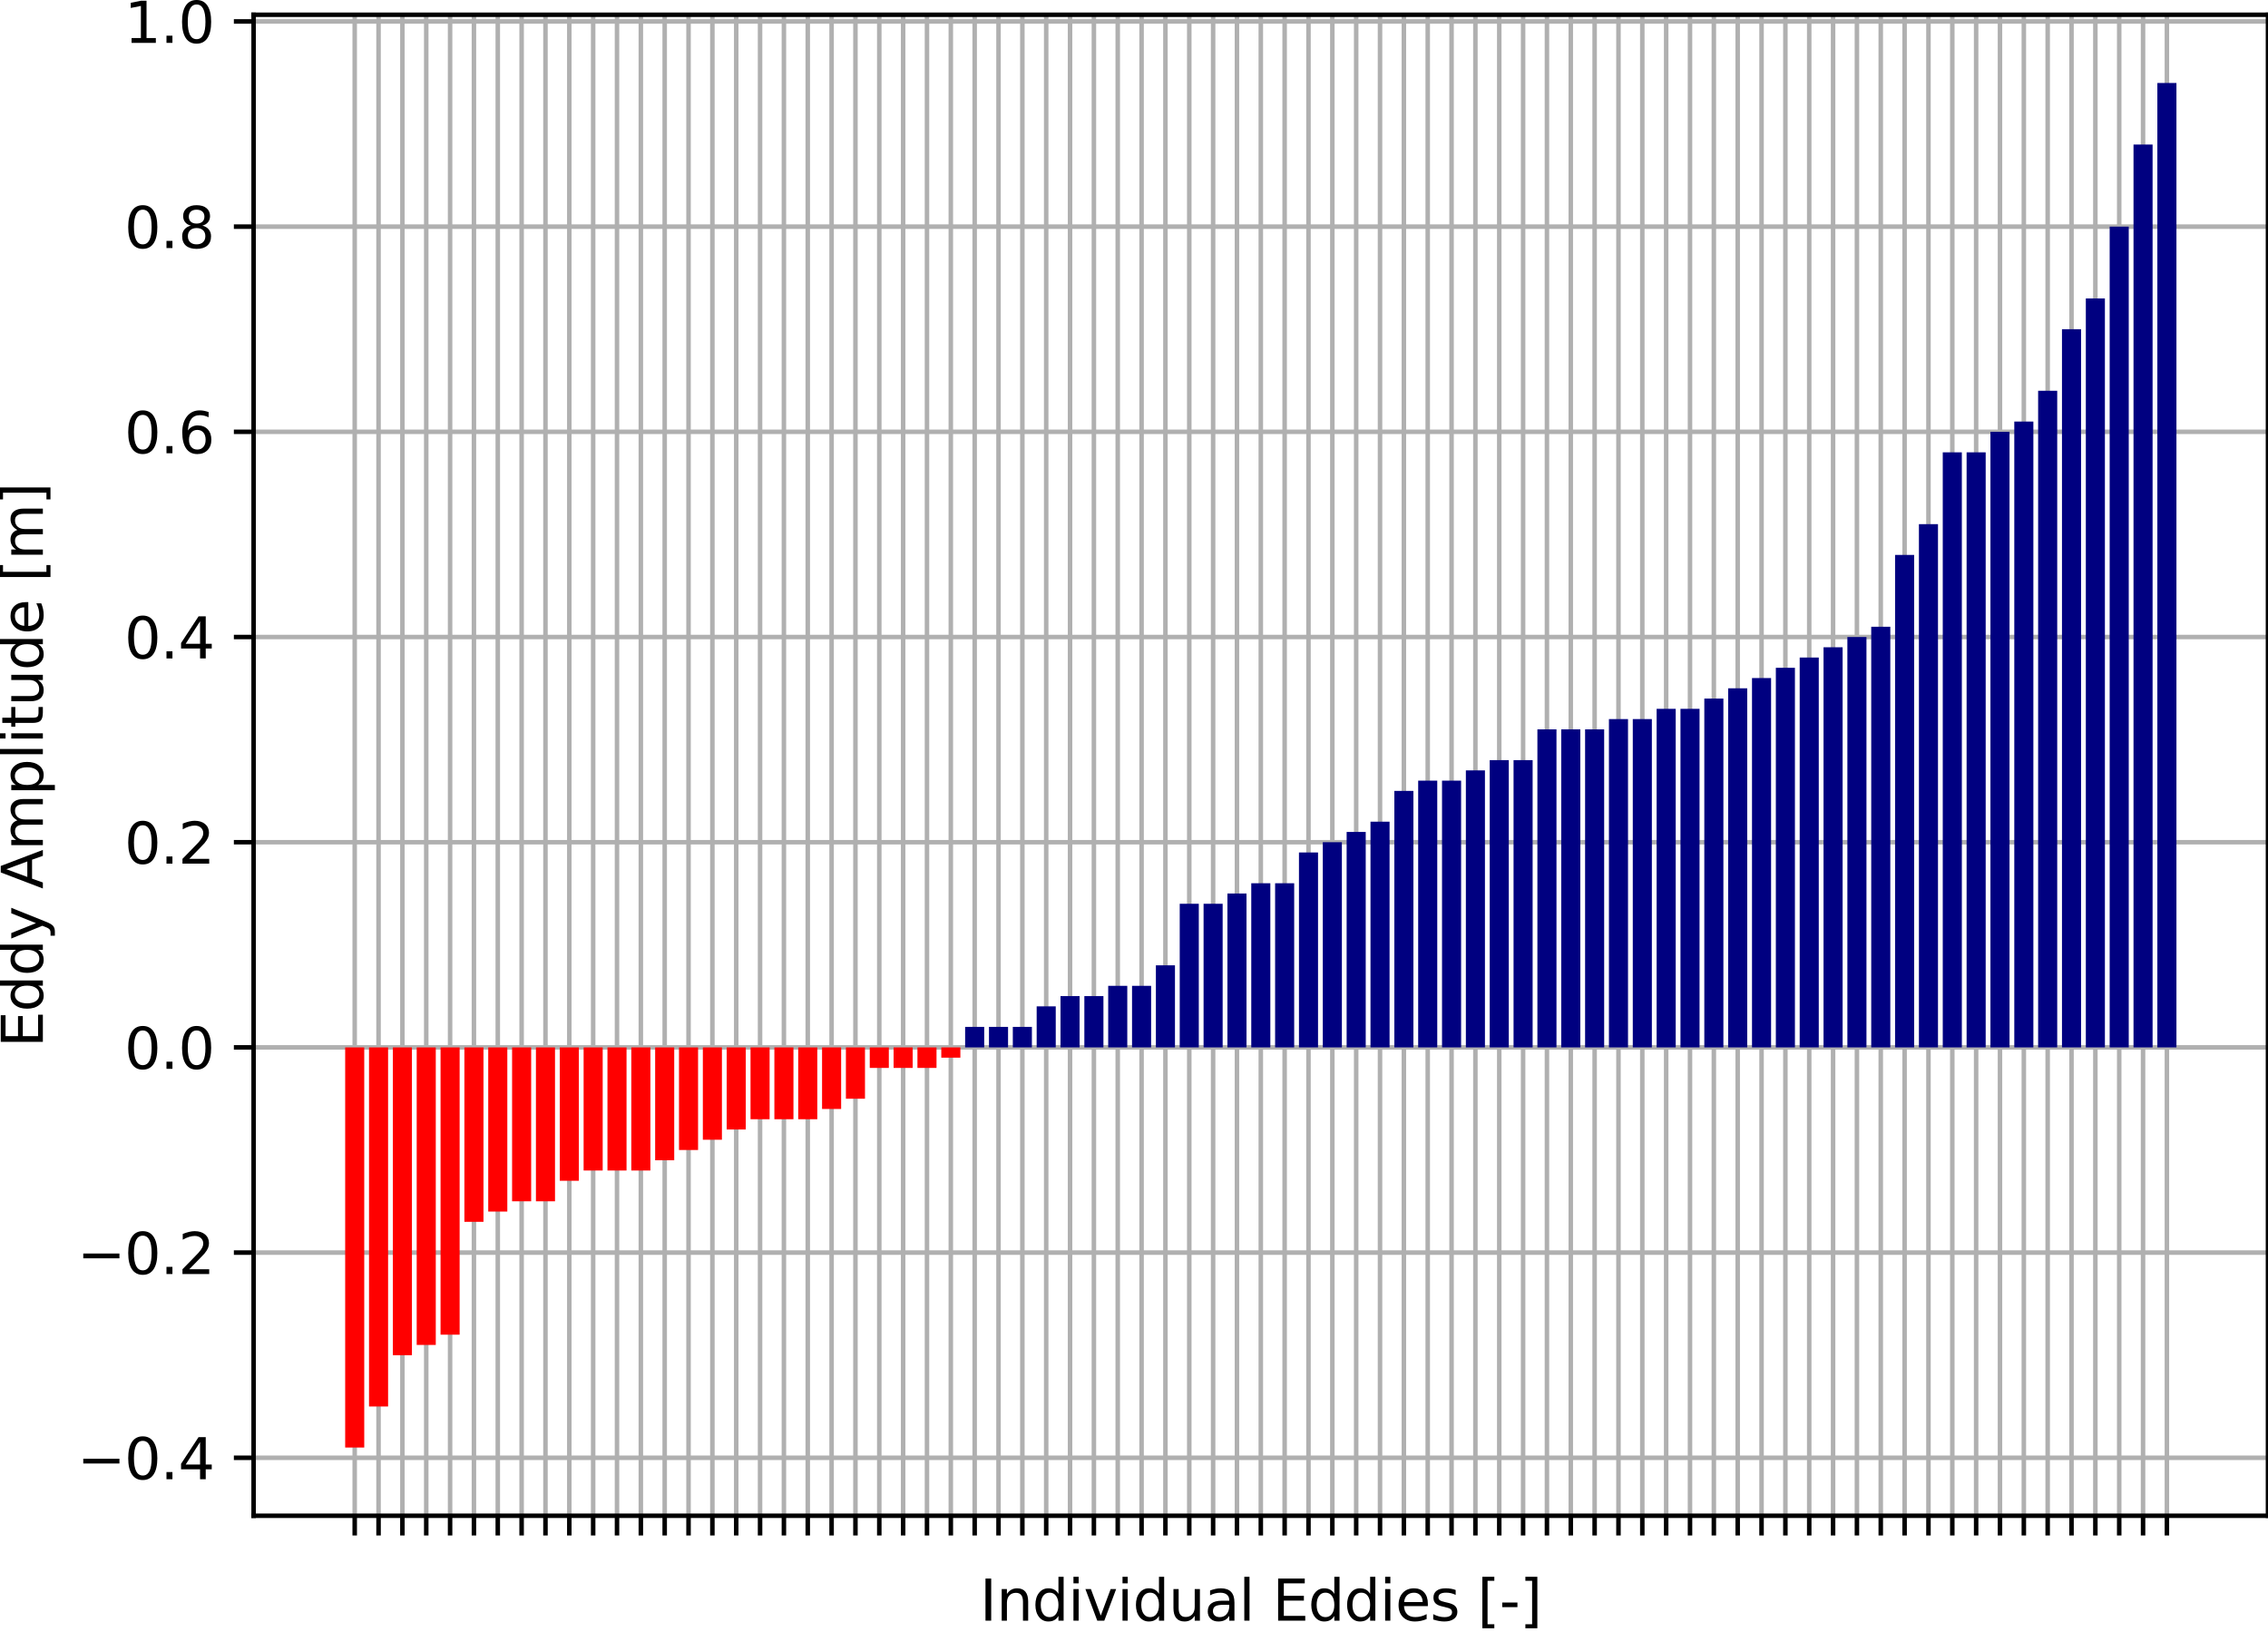 <?xml version="1.0" encoding="utf-8" standalone="no"?>
<!DOCTYPE svg PUBLIC "-//W3C//DTD SVG 1.1//EN"
  "http://www.w3.org/Graphics/SVG/1.1/DTD/svg11.dtd">
<svg xmlns:xlink="http://www.w3.org/1999/xlink" width="402.081pt" height="289.407pt" viewBox="0 0 402.081 289.407" xmlns="http://www.w3.org/2000/svg" version="1.1">
 <defs>
  <style type="text/css">*{stroke-linejoin: round; stroke-linecap: butt}</style>
 </defs>
 <g id="figure_1">
  <g id="patch_1">
   <path d="M 0 289.407 
L 402.081 289.407 
L 402.081 -0 
L 0 -0 
z
" style="fill: #ffffff"/>
  </g>
  <g id="axes_1">
   <g id="patch_2">
    <path d="M 44.961 268.729 
L 402.081 268.729 
L 402.081 2.617 
L 44.961 2.617 
z
" style="fill: #ffffff"/>
   </g>
   <g id="matplotlib.axis_1">
    <g id="xtick_1">
     <g id="line2d_1">
      <path d="M 62.885 268.729 
L 62.885 2.617 
" clip-path="url(#p9270e4a7e1)" style="fill: none; stroke: #b0b0b0; stroke-width: 0.8; stroke-linecap: square"/>
     </g>
     <g id="line2d_2">
      <defs>
       <path id="m3e43fedc60" d="M 0 0 
L 0 3.5 
" style="stroke: #000000; stroke-width: 0.8"/>
      </defs>
      <g>
       <use xlink:href="#m3e43fedc60" x="62.885" y="268.729" style="stroke: #000000; stroke-width: 0.8"/>
      </g>
     </g>
    </g>
    <g id="xtick_2">
     <g id="line2d_3">
      <path d="M 67.112 268.729 
L 67.112 2.617 
" clip-path="url(#p9270e4a7e1)" style="fill: none; stroke: #b0b0b0; stroke-width: 0.8; stroke-linecap: square"/>
     </g>
     <g id="line2d_4">
      <g>
       <use xlink:href="#m3e43fedc60" x="67.112" y="268.729" style="stroke: #000000; stroke-width: 0.8"/>
      </g>
     </g>
    </g>
    <g id="xtick_3">
     <g id="line2d_5">
      <path d="M 71.339 268.729 
L 71.339 2.617 
" clip-path="url(#p9270e4a7e1)" style="fill: none; stroke: #b0b0b0; stroke-width: 0.8; stroke-linecap: square"/>
     </g>
     <g id="line2d_6">
      <g>
       <use xlink:href="#m3e43fedc60" x="71.339" y="268.729" style="stroke: #000000; stroke-width: 0.8"/>
      </g>
     </g>
    </g>
    <g id="xtick_4">
     <g id="line2d_7">
      <path d="M 75.566 268.729 
L 75.566 2.617 
" clip-path="url(#p9270e4a7e1)" style="fill: none; stroke: #b0b0b0; stroke-width: 0.8; stroke-linecap: square"/>
     </g>
     <g id="line2d_8">
      <g>
       <use xlink:href="#m3e43fedc60" x="75.566" y="268.729" style="stroke: #000000; stroke-width: 0.8"/>
      </g>
     </g>
    </g>
    <g id="xtick_5">
     <g id="line2d_9">
      <path d="M 79.794 268.729 
L 79.794 2.617 
" clip-path="url(#p9270e4a7e1)" style="fill: none; stroke: #b0b0b0; stroke-width: 0.8; stroke-linecap: square"/>
     </g>
     <g id="line2d_10">
      <g>
       <use xlink:href="#m3e43fedc60" x="79.794" y="268.729" style="stroke: #000000; stroke-width: 0.8"/>
      </g>
     </g>
    </g>
    <g id="xtick_6">
     <g id="line2d_11">
      <path d="M 84.021 268.729 
L 84.021 2.617 
" clip-path="url(#p9270e4a7e1)" style="fill: none; stroke: #b0b0b0; stroke-width: 0.8; stroke-linecap: square"/>
     </g>
     <g id="line2d_12">
      <g>
       <use xlink:href="#m3e43fedc60" x="84.021" y="268.729" style="stroke: #000000; stroke-width: 0.8"/>
      </g>
     </g>
    </g>
    <g id="xtick_7">
     <g id="line2d_13">
      <path d="M 88.248 268.729 
L 88.248 2.617 
" clip-path="url(#p9270e4a7e1)" style="fill: none; stroke: #b0b0b0; stroke-width: 0.8; stroke-linecap: square"/>
     </g>
     <g id="line2d_14">
      <g>
       <use xlink:href="#m3e43fedc60" x="88.248" y="268.729" style="stroke: #000000; stroke-width: 0.8"/>
      </g>
     </g>
    </g>
    <g id="xtick_8">
     <g id="line2d_15">
      <path d="M 92.475 268.729 
L 92.475 2.617 
" clip-path="url(#p9270e4a7e1)" style="fill: none; stroke: #b0b0b0; stroke-width: 0.8; stroke-linecap: square"/>
     </g>
     <g id="line2d_16">
      <g>
       <use xlink:href="#m3e43fedc60" x="92.475" y="268.729" style="stroke: #000000; stroke-width: 0.8"/>
      </g>
     </g>
    </g>
    <g id="xtick_9">
     <g id="line2d_17">
      <path d="M 96.703 268.729 
L 96.703 2.617 
" clip-path="url(#p9270e4a7e1)" style="fill: none; stroke: #b0b0b0; stroke-width: 0.8; stroke-linecap: square"/>
     </g>
     <g id="line2d_18">
      <g>
       <use xlink:href="#m3e43fedc60" x="96.703" y="268.729" style="stroke: #000000; stroke-width: 0.8"/>
      </g>
     </g>
    </g>
    <g id="xtick_10">
     <g id="line2d_19">
      <path d="M 100.93 268.729 
L 100.93 2.617 
" clip-path="url(#p9270e4a7e1)" style="fill: none; stroke: #b0b0b0; stroke-width: 0.8; stroke-linecap: square"/>
     </g>
     <g id="line2d_20">
      <g>
       <use xlink:href="#m3e43fedc60" x="100.93" y="268.729" style="stroke: #000000; stroke-width: 0.8"/>
      </g>
     </g>
    </g>
    <g id="xtick_11">
     <g id="line2d_21">
      <path d="M 105.157 268.729 
L 105.157 2.617 
" clip-path="url(#p9270e4a7e1)" style="fill: none; stroke: #b0b0b0; stroke-width: 0.8; stroke-linecap: square"/>
     </g>
     <g id="line2d_22">
      <g>
       <use xlink:href="#m3e43fedc60" x="105.157" y="268.729" style="stroke: #000000; stroke-width: 0.8"/>
      </g>
     </g>
    </g>
    <g id="xtick_12">
     <g id="line2d_23">
      <path d="M 109.385 268.729 
L 109.385 2.617 
" clip-path="url(#p9270e4a7e1)" style="fill: none; stroke: #b0b0b0; stroke-width: 0.8; stroke-linecap: square"/>
     </g>
     <g id="line2d_24">
      <g>
       <use xlink:href="#m3e43fedc60" x="109.385" y="268.729" style="stroke: #000000; stroke-width: 0.8"/>
      </g>
     </g>
    </g>
    <g id="xtick_13">
     <g id="line2d_25">
      <path d="M 113.612 268.729 
L 113.612 2.617 
" clip-path="url(#p9270e4a7e1)" style="fill: none; stroke: #b0b0b0; stroke-width: 0.8; stroke-linecap: square"/>
     </g>
     <g id="line2d_26">
      <g>
       <use xlink:href="#m3e43fedc60" x="113.612" y="268.729" style="stroke: #000000; stroke-width: 0.8"/>
      </g>
     </g>
    </g>
    <g id="xtick_14">
     <g id="line2d_27">
      <path d="M 117.839 268.729 
L 117.839 2.617 
" clip-path="url(#p9270e4a7e1)" style="fill: none; stroke: #b0b0b0; stroke-width: 0.8; stroke-linecap: square"/>
     </g>
     <g id="line2d_28">
      <g>
       <use xlink:href="#m3e43fedc60" x="117.839" y="268.729" style="stroke: #000000; stroke-width: 0.8"/>
      </g>
     </g>
    </g>
    <g id="xtick_15">
     <g id="line2d_29">
      <path d="M 122.066 268.729 
L 122.066 2.617 
" clip-path="url(#p9270e4a7e1)" style="fill: none; stroke: #b0b0b0; stroke-width: 0.8; stroke-linecap: square"/>
     </g>
     <g id="line2d_30">
      <g>
       <use xlink:href="#m3e43fedc60" x="122.066" y="268.729" style="stroke: #000000; stroke-width: 0.8"/>
      </g>
     </g>
    </g>
    <g id="xtick_16">
     <g id="line2d_31">
      <path d="M 126.294 268.729 
L 126.294 2.617 
" clip-path="url(#p9270e4a7e1)" style="fill: none; stroke: #b0b0b0; stroke-width: 0.8; stroke-linecap: square"/>
     </g>
     <g id="line2d_32">
      <g>
       <use xlink:href="#m3e43fedc60" x="126.294" y="268.729" style="stroke: #000000; stroke-width: 0.8"/>
      </g>
     </g>
    </g>
    <g id="xtick_17">
     <g id="line2d_33">
      <path d="M 130.521 268.729 
L 130.521 2.617 
" clip-path="url(#p9270e4a7e1)" style="fill: none; stroke: #b0b0b0; stroke-width: 0.8; stroke-linecap: square"/>
     </g>
     <g id="line2d_34">
      <g>
       <use xlink:href="#m3e43fedc60" x="130.521" y="268.729" style="stroke: #000000; stroke-width: 0.8"/>
      </g>
     </g>
    </g>
    <g id="xtick_18">
     <g id="line2d_35">
      <path d="M 134.748 268.729 
L 134.748 2.617 
" clip-path="url(#p9270e4a7e1)" style="fill: none; stroke: #b0b0b0; stroke-width: 0.8; stroke-linecap: square"/>
     </g>
     <g id="line2d_36">
      <g>
       <use xlink:href="#m3e43fedc60" x="134.748" y="268.729" style="stroke: #000000; stroke-width: 0.8"/>
      </g>
     </g>
    </g>
    <g id="xtick_19">
     <g id="line2d_37">
      <path d="M 138.975 268.729 
L 138.975 2.617 
" clip-path="url(#p9270e4a7e1)" style="fill: none; stroke: #b0b0b0; stroke-width: 0.8; stroke-linecap: square"/>
     </g>
     <g id="line2d_38">
      <g>
       <use xlink:href="#m3e43fedc60" x="138.975" y="268.729" style="stroke: #000000; stroke-width: 0.8"/>
      </g>
     </g>
    </g>
    <g id="xtick_20">
     <g id="line2d_39">
      <path d="M 143.203 268.729 
L 143.203 2.617 
" clip-path="url(#p9270e4a7e1)" style="fill: none; stroke: #b0b0b0; stroke-width: 0.8; stroke-linecap: square"/>
     </g>
     <g id="line2d_40">
      <g>
       <use xlink:href="#m3e43fedc60" x="143.203" y="268.729" style="stroke: #000000; stroke-width: 0.8"/>
      </g>
     </g>
    </g>
    <g id="xtick_21">
     <g id="line2d_41">
      <path d="M 147.43 268.729 
L 147.43 2.617 
" clip-path="url(#p9270e4a7e1)" style="fill: none; stroke: #b0b0b0; stroke-width: 0.8; stroke-linecap: square"/>
     </g>
     <g id="line2d_42">
      <g>
       <use xlink:href="#m3e43fedc60" x="147.43" y="268.729" style="stroke: #000000; stroke-width: 0.8"/>
      </g>
     </g>
    </g>
    <g id="xtick_22">
     <g id="line2d_43">
      <path d="M 151.657 268.729 
L 151.657 2.617 
" clip-path="url(#p9270e4a7e1)" style="fill: none; stroke: #b0b0b0; stroke-width: 0.8; stroke-linecap: square"/>
     </g>
     <g id="line2d_44">
      <g>
       <use xlink:href="#m3e43fedc60" x="151.657" y="268.729" style="stroke: #000000; stroke-width: 0.8"/>
      </g>
     </g>
    </g>
    <g id="xtick_23">
     <g id="line2d_45">
      <path d="M 155.885 268.729 
L 155.885 2.617 
" clip-path="url(#p9270e4a7e1)" style="fill: none; stroke: #b0b0b0; stroke-width: 0.8; stroke-linecap: square"/>
     </g>
     <g id="line2d_46">
      <g>
       <use xlink:href="#m3e43fedc60" x="155.885" y="268.729" style="stroke: #000000; stroke-width: 0.8"/>
      </g>
     </g>
    </g>
    <g id="xtick_24">
     <g id="line2d_47">
      <path d="M 160.112 268.729 
L 160.112 2.617 
" clip-path="url(#p9270e4a7e1)" style="fill: none; stroke: #b0b0b0; stroke-width: 0.8; stroke-linecap: square"/>
     </g>
     <g id="line2d_48">
      <g>
       <use xlink:href="#m3e43fedc60" x="160.112" y="268.729" style="stroke: #000000; stroke-width: 0.8"/>
      </g>
     </g>
    </g>
    <g id="xtick_25">
     <g id="line2d_49">
      <path d="M 164.339 268.729 
L 164.339 2.617 
" clip-path="url(#p9270e4a7e1)" style="fill: none; stroke: #b0b0b0; stroke-width: 0.8; stroke-linecap: square"/>
     </g>
     <g id="line2d_50">
      <g>
       <use xlink:href="#m3e43fedc60" x="164.339" y="268.729" style="stroke: #000000; stroke-width: 0.8"/>
      </g>
     </g>
    </g>
    <g id="xtick_26">
     <g id="line2d_51">
      <path d="M 168.566 268.729 
L 168.566 2.617 
" clip-path="url(#p9270e4a7e1)" style="fill: none; stroke: #b0b0b0; stroke-width: 0.8; stroke-linecap: square"/>
     </g>
     <g id="line2d_52">
      <g>
       <use xlink:href="#m3e43fedc60" x="168.566" y="268.729" style="stroke: #000000; stroke-width: 0.8"/>
      </g>
     </g>
    </g>
    <g id="xtick_27">
     <g id="line2d_53">
      <path d="M 172.794 268.729 
L 172.794 2.617 
" clip-path="url(#p9270e4a7e1)" style="fill: none; stroke: #b0b0b0; stroke-width: 0.8; stroke-linecap: square"/>
     </g>
     <g id="line2d_54">
      <g>
       <use xlink:href="#m3e43fedc60" x="172.794" y="268.729" style="stroke: #000000; stroke-width: 0.8"/>
      </g>
     </g>
    </g>
    <g id="xtick_28">
     <g id="line2d_55">
      <path d="M 177.021 268.729 
L 177.021 2.617 
" clip-path="url(#p9270e4a7e1)" style="fill: none; stroke: #b0b0b0; stroke-width: 0.8; stroke-linecap: square"/>
     </g>
     <g id="line2d_56">
      <g>
       <use xlink:href="#m3e43fedc60" x="177.021" y="268.729" style="stroke: #000000; stroke-width: 0.8"/>
      </g>
     </g>
    </g>
    <g id="xtick_29">
     <g id="line2d_57">
      <path d="M 181.248 268.729 
L 181.248 2.617 
" clip-path="url(#p9270e4a7e1)" style="fill: none; stroke: #b0b0b0; stroke-width: 0.8; stroke-linecap: square"/>
     </g>
     <g id="line2d_58">
      <g>
       <use xlink:href="#m3e43fedc60" x="181.248" y="268.729" style="stroke: #000000; stroke-width: 0.8"/>
      </g>
     </g>
    </g>
    <g id="xtick_30">
     <g id="line2d_59">
      <path d="M 185.475 268.729 
L 185.475 2.617 
" clip-path="url(#p9270e4a7e1)" style="fill: none; stroke: #b0b0b0; stroke-width: 0.8; stroke-linecap: square"/>
     </g>
     <g id="line2d_60">
      <g>
       <use xlink:href="#m3e43fedc60" x="185.475" y="268.729" style="stroke: #000000; stroke-width: 0.8"/>
      </g>
     </g>
    </g>
    <g id="xtick_31">
     <g id="line2d_61">
      <path d="M 189.703 268.729 
L 189.703 2.617 
" clip-path="url(#p9270e4a7e1)" style="fill: none; stroke: #b0b0b0; stroke-width: 0.8; stroke-linecap: square"/>
     </g>
     <g id="line2d_62">
      <g>
       <use xlink:href="#m3e43fedc60" x="189.703" y="268.729" style="stroke: #000000; stroke-width: 0.8"/>
      </g>
     </g>
    </g>
    <g id="xtick_32">
     <g id="line2d_63">
      <path d="M 193.93 268.729 
L 193.93 2.617 
" clip-path="url(#p9270e4a7e1)" style="fill: none; stroke: #b0b0b0; stroke-width: 0.8; stroke-linecap: square"/>
     </g>
     <g id="line2d_64">
      <g>
       <use xlink:href="#m3e43fedc60" x="193.93" y="268.729" style="stroke: #000000; stroke-width: 0.8"/>
      </g>
     </g>
    </g>
    <g id="xtick_33">
     <g id="line2d_65">
      <path d="M 198.157 268.729 
L 198.157 2.617 
" clip-path="url(#p9270e4a7e1)" style="fill: none; stroke: #b0b0b0; stroke-width: 0.8; stroke-linecap: square"/>
     </g>
     <g id="line2d_66">
      <g>
       <use xlink:href="#m3e43fedc60" x="198.157" y="268.729" style="stroke: #000000; stroke-width: 0.8"/>
      </g>
     </g>
    </g>
    <g id="xtick_34">
     <g id="line2d_67">
      <path d="M 202.385 268.729 
L 202.385 2.617 
" clip-path="url(#p9270e4a7e1)" style="fill: none; stroke: #b0b0b0; stroke-width: 0.8; stroke-linecap: square"/>
     </g>
     <g id="line2d_68">
      <g>
       <use xlink:href="#m3e43fedc60" x="202.385" y="268.729" style="stroke: #000000; stroke-width: 0.8"/>
      </g>
     </g>
    </g>
    <g id="xtick_35">
     <g id="line2d_69">
      <path d="M 206.612 268.729 
L 206.612 2.617 
" clip-path="url(#p9270e4a7e1)" style="fill: none; stroke: #b0b0b0; stroke-width: 0.8; stroke-linecap: square"/>
     </g>
     <g id="line2d_70">
      <g>
       <use xlink:href="#m3e43fedc60" x="206.612" y="268.729" style="stroke: #000000; stroke-width: 0.8"/>
      </g>
     </g>
    </g>
    <g id="xtick_36">
     <g id="line2d_71">
      <path d="M 210.839 268.729 
L 210.839 2.617 
" clip-path="url(#p9270e4a7e1)" style="fill: none; stroke: #b0b0b0; stroke-width: 0.8; stroke-linecap: square"/>
     </g>
     <g id="line2d_72">
      <g>
       <use xlink:href="#m3e43fedc60" x="210.839" y="268.729" style="stroke: #000000; stroke-width: 0.8"/>
      </g>
     </g>
    </g>
    <g id="xtick_37">
     <g id="line2d_73">
      <path d="M 215.066 268.729 
L 215.066 2.617 
" clip-path="url(#p9270e4a7e1)" style="fill: none; stroke: #b0b0b0; stroke-width: 0.8; stroke-linecap: square"/>
     </g>
     <g id="line2d_74">
      <g>
       <use xlink:href="#m3e43fedc60" x="215.066" y="268.729" style="stroke: #000000; stroke-width: 0.8"/>
      </g>
     </g>
    </g>
    <g id="xtick_38">
     <g id="line2d_75">
      <path d="M 219.294 268.729 
L 219.294 2.617 
" clip-path="url(#p9270e4a7e1)" style="fill: none; stroke: #b0b0b0; stroke-width: 0.8; stroke-linecap: square"/>
     </g>
     <g id="line2d_76">
      <g>
       <use xlink:href="#m3e43fedc60" x="219.294" y="268.729" style="stroke: #000000; stroke-width: 0.8"/>
      </g>
     </g>
    </g>
    <g id="xtick_39">
     <g id="line2d_77">
      <path d="M 223.521 268.729 
L 223.521 2.617 
" clip-path="url(#p9270e4a7e1)" style="fill: none; stroke: #b0b0b0; stroke-width: 0.8; stroke-linecap: square"/>
     </g>
     <g id="line2d_78">
      <g>
       <use xlink:href="#m3e43fedc60" x="223.521" y="268.729" style="stroke: #000000; stroke-width: 0.8"/>
      </g>
     </g>
    </g>
    <g id="xtick_40">
     <g id="line2d_79">
      <path d="M 227.748 268.729 
L 227.748 2.617 
" clip-path="url(#p9270e4a7e1)" style="fill: none; stroke: #b0b0b0; stroke-width: 0.8; stroke-linecap: square"/>
     </g>
     <g id="line2d_80">
      <g>
       <use xlink:href="#m3e43fedc60" x="227.748" y="268.729" style="stroke: #000000; stroke-width: 0.8"/>
      </g>
     </g>
    </g>
    <g id="xtick_41">
     <g id="line2d_81">
      <path d="M 231.975 268.729 
L 231.975 2.617 
" clip-path="url(#p9270e4a7e1)" style="fill: none; stroke: #b0b0b0; stroke-width: 0.8; stroke-linecap: square"/>
     </g>
     <g id="line2d_82">
      <g>
       <use xlink:href="#m3e43fedc60" x="231.975" y="268.729" style="stroke: #000000; stroke-width: 0.8"/>
      </g>
     </g>
    </g>
    <g id="xtick_42">
     <g id="line2d_83">
      <path d="M 236.203 268.729 
L 236.203 2.617 
" clip-path="url(#p9270e4a7e1)" style="fill: none; stroke: #b0b0b0; stroke-width: 0.8; stroke-linecap: square"/>
     </g>
     <g id="line2d_84">
      <g>
       <use xlink:href="#m3e43fedc60" x="236.203" y="268.729" style="stroke: #000000; stroke-width: 0.8"/>
      </g>
     </g>
    </g>
    <g id="xtick_43">
     <g id="line2d_85">
      <path d="M 240.43 268.729 
L 240.43 2.617 
" clip-path="url(#p9270e4a7e1)" style="fill: none; stroke: #b0b0b0; stroke-width: 0.8; stroke-linecap: square"/>
     </g>
     <g id="line2d_86">
      <g>
       <use xlink:href="#m3e43fedc60" x="240.43" y="268.729" style="stroke: #000000; stroke-width: 0.8"/>
      </g>
     </g>
    </g>
    <g id="xtick_44">
     <g id="line2d_87">
      <path d="M 244.657 268.729 
L 244.657 2.617 
" clip-path="url(#p9270e4a7e1)" style="fill: none; stroke: #b0b0b0; stroke-width: 0.8; stroke-linecap: square"/>
     </g>
     <g id="line2d_88">
      <g>
       <use xlink:href="#m3e43fedc60" x="244.657" y="268.729" style="stroke: #000000; stroke-width: 0.8"/>
      </g>
     </g>
    </g>
    <g id="xtick_45">
     <g id="line2d_89">
      <path d="M 248.885 268.729 
L 248.885 2.617 
" clip-path="url(#p9270e4a7e1)" style="fill: none; stroke: #b0b0b0; stroke-width: 0.8; stroke-linecap: square"/>
     </g>
     <g id="line2d_90">
      <g>
       <use xlink:href="#m3e43fedc60" x="248.885" y="268.729" style="stroke: #000000; stroke-width: 0.8"/>
      </g>
     </g>
    </g>
    <g id="xtick_46">
     <g id="line2d_91">
      <path d="M 253.112 268.729 
L 253.112 2.617 
" clip-path="url(#p9270e4a7e1)" style="fill: none; stroke: #b0b0b0; stroke-width: 0.8; stroke-linecap: square"/>
     </g>
     <g id="line2d_92">
      <g>
       <use xlink:href="#m3e43fedc60" x="253.112" y="268.729" style="stroke: #000000; stroke-width: 0.8"/>
      </g>
     </g>
    </g>
    <g id="xtick_47">
     <g id="line2d_93">
      <path d="M 257.339 268.729 
L 257.339 2.617 
" clip-path="url(#p9270e4a7e1)" style="fill: none; stroke: #b0b0b0; stroke-width: 0.8; stroke-linecap: square"/>
     </g>
     <g id="line2d_94">
      <g>
       <use xlink:href="#m3e43fedc60" x="257.339" y="268.729" style="stroke: #000000; stroke-width: 0.8"/>
      </g>
     </g>
    </g>
    <g id="xtick_48">
     <g id="line2d_95">
      <path d="M 261.566 268.729 
L 261.566 2.617 
" clip-path="url(#p9270e4a7e1)" style="fill: none; stroke: #b0b0b0; stroke-width: 0.8; stroke-linecap: square"/>
     </g>
     <g id="line2d_96">
      <g>
       <use xlink:href="#m3e43fedc60" x="261.566" y="268.729" style="stroke: #000000; stroke-width: 0.8"/>
      </g>
     </g>
    </g>
    <g id="xtick_49">
     <g id="line2d_97">
      <path d="M 265.794 268.729 
L 265.794 2.617 
" clip-path="url(#p9270e4a7e1)" style="fill: none; stroke: #b0b0b0; stroke-width: 0.8; stroke-linecap: square"/>
     </g>
     <g id="line2d_98">
      <g>
       <use xlink:href="#m3e43fedc60" x="265.794" y="268.729" style="stroke: #000000; stroke-width: 0.8"/>
      </g>
     </g>
    </g>
    <g id="xtick_50">
     <g id="line2d_99">
      <path d="M 270.021 268.729 
L 270.021 2.617 
" clip-path="url(#p9270e4a7e1)" style="fill: none; stroke: #b0b0b0; stroke-width: 0.8; stroke-linecap: square"/>
     </g>
     <g id="line2d_100">
      <g>
       <use xlink:href="#m3e43fedc60" x="270.021" y="268.729" style="stroke: #000000; stroke-width: 0.8"/>
      </g>
     </g>
    </g>
    <g id="xtick_51">
     <g id="line2d_101">
      <path d="M 274.248 268.729 
L 274.248 2.617 
" clip-path="url(#p9270e4a7e1)" style="fill: none; stroke: #b0b0b0; stroke-width: 0.8; stroke-linecap: square"/>
     </g>
     <g id="line2d_102">
      <g>
       <use xlink:href="#m3e43fedc60" x="274.248" y="268.729" style="stroke: #000000; stroke-width: 0.8"/>
      </g>
     </g>
    </g>
    <g id="xtick_52">
     <g id="line2d_103">
      <path d="M 278.475 268.729 
L 278.475 2.617 
" clip-path="url(#p9270e4a7e1)" style="fill: none; stroke: #b0b0b0; stroke-width: 0.8; stroke-linecap: square"/>
     </g>
     <g id="line2d_104">
      <g>
       <use xlink:href="#m3e43fedc60" x="278.475" y="268.729" style="stroke: #000000; stroke-width: 0.8"/>
      </g>
     </g>
    </g>
    <g id="xtick_53">
     <g id="line2d_105">
      <path d="M 282.703 268.729 
L 282.703 2.617 
" clip-path="url(#p9270e4a7e1)" style="fill: none; stroke: #b0b0b0; stroke-width: 0.8; stroke-linecap: square"/>
     </g>
     <g id="line2d_106">
      <g>
       <use xlink:href="#m3e43fedc60" x="282.703" y="268.729" style="stroke: #000000; stroke-width: 0.8"/>
      </g>
     </g>
    </g>
    <g id="xtick_54">
     <g id="line2d_107">
      <path d="M 286.93 268.729 
L 286.93 2.617 
" clip-path="url(#p9270e4a7e1)" style="fill: none; stroke: #b0b0b0; stroke-width: 0.8; stroke-linecap: square"/>
     </g>
     <g id="line2d_108">
      <g>
       <use xlink:href="#m3e43fedc60" x="286.93" y="268.729" style="stroke: #000000; stroke-width: 0.8"/>
      </g>
     </g>
    </g>
    <g id="xtick_55">
     <g id="line2d_109">
      <path d="M 291.157 268.729 
L 291.157 2.617 
" clip-path="url(#p9270e4a7e1)" style="fill: none; stroke: #b0b0b0; stroke-width: 0.8; stroke-linecap: square"/>
     </g>
     <g id="line2d_110">
      <g>
       <use xlink:href="#m3e43fedc60" x="291.157" y="268.729" style="stroke: #000000; stroke-width: 0.8"/>
      </g>
     </g>
    </g>
    <g id="xtick_56">
     <g id="line2d_111">
      <path d="M 295.385 268.729 
L 295.385 2.617 
" clip-path="url(#p9270e4a7e1)" style="fill: none; stroke: #b0b0b0; stroke-width: 0.8; stroke-linecap: square"/>
     </g>
     <g id="line2d_112">
      <g>
       <use xlink:href="#m3e43fedc60" x="295.385" y="268.729" style="stroke: #000000; stroke-width: 0.8"/>
      </g>
     </g>
    </g>
    <g id="xtick_57">
     <g id="line2d_113">
      <path d="M 299.612 268.729 
L 299.612 2.617 
" clip-path="url(#p9270e4a7e1)" style="fill: none; stroke: #b0b0b0; stroke-width: 0.8; stroke-linecap: square"/>
     </g>
     <g id="line2d_114">
      <g>
       <use xlink:href="#m3e43fedc60" x="299.612" y="268.729" style="stroke: #000000; stroke-width: 0.8"/>
      </g>
     </g>
    </g>
    <g id="xtick_58">
     <g id="line2d_115">
      <path d="M 303.839 268.729 
L 303.839 2.617 
" clip-path="url(#p9270e4a7e1)" style="fill: none; stroke: #b0b0b0; stroke-width: 0.8; stroke-linecap: square"/>
     </g>
     <g id="line2d_116">
      <g>
       <use xlink:href="#m3e43fedc60" x="303.839" y="268.729" style="stroke: #000000; stroke-width: 0.8"/>
      </g>
     </g>
    </g>
    <g id="xtick_59">
     <g id="line2d_117">
      <path d="M 308.066 268.729 
L 308.066 2.617 
" clip-path="url(#p9270e4a7e1)" style="fill: none; stroke: #b0b0b0; stroke-width: 0.8; stroke-linecap: square"/>
     </g>
     <g id="line2d_118">
      <g>
       <use xlink:href="#m3e43fedc60" x="308.066" y="268.729" style="stroke: #000000; stroke-width: 0.8"/>
      </g>
     </g>
    </g>
    <g id="xtick_60">
     <g id="line2d_119">
      <path d="M 312.294 268.729 
L 312.294 2.617 
" clip-path="url(#p9270e4a7e1)" style="fill: none; stroke: #b0b0b0; stroke-width: 0.8; stroke-linecap: square"/>
     </g>
     <g id="line2d_120">
      <g>
       <use xlink:href="#m3e43fedc60" x="312.294" y="268.729" style="stroke: #000000; stroke-width: 0.8"/>
      </g>
     </g>
    </g>
    <g id="xtick_61">
     <g id="line2d_121">
      <path d="M 316.521 268.729 
L 316.521 2.617 
" clip-path="url(#p9270e4a7e1)" style="fill: none; stroke: #b0b0b0; stroke-width: 0.8; stroke-linecap: square"/>
     </g>
     <g id="line2d_122">
      <g>
       <use xlink:href="#m3e43fedc60" x="316.521" y="268.729" style="stroke: #000000; stroke-width: 0.8"/>
      </g>
     </g>
    </g>
    <g id="xtick_62">
     <g id="line2d_123">
      <path d="M 320.748 268.729 
L 320.748 2.617 
" clip-path="url(#p9270e4a7e1)" style="fill: none; stroke: #b0b0b0; stroke-width: 0.8; stroke-linecap: square"/>
     </g>
     <g id="line2d_124">
      <g>
       <use xlink:href="#m3e43fedc60" x="320.748" y="268.729" style="stroke: #000000; stroke-width: 0.8"/>
      </g>
     </g>
    </g>
    <g id="xtick_63">
     <g id="line2d_125">
      <path d="M 324.975 268.729 
L 324.975 2.617 
" clip-path="url(#p9270e4a7e1)" style="fill: none; stroke: #b0b0b0; stroke-width: 0.8; stroke-linecap: square"/>
     </g>
     <g id="line2d_126">
      <g>
       <use xlink:href="#m3e43fedc60" x="324.975" y="268.729" style="stroke: #000000; stroke-width: 0.8"/>
      </g>
     </g>
    </g>
    <g id="xtick_64">
     <g id="line2d_127">
      <path d="M 329.203 268.729 
L 329.203 2.617 
" clip-path="url(#p9270e4a7e1)" style="fill: none; stroke: #b0b0b0; stroke-width: 0.8; stroke-linecap: square"/>
     </g>
     <g id="line2d_128">
      <g>
       <use xlink:href="#m3e43fedc60" x="329.203" y="268.729" style="stroke: #000000; stroke-width: 0.8"/>
      </g>
     </g>
    </g>
    <g id="xtick_65">
     <g id="line2d_129">
      <path d="M 333.43 268.729 
L 333.43 2.617 
" clip-path="url(#p9270e4a7e1)" style="fill: none; stroke: #b0b0b0; stroke-width: 0.8; stroke-linecap: square"/>
     </g>
     <g id="line2d_130">
      <g>
       <use xlink:href="#m3e43fedc60" x="333.43" y="268.729" style="stroke: #000000; stroke-width: 0.8"/>
      </g>
     </g>
    </g>
    <g id="xtick_66">
     <g id="line2d_131">
      <path d="M 337.657 268.729 
L 337.657 2.617 
" clip-path="url(#p9270e4a7e1)" style="fill: none; stroke: #b0b0b0; stroke-width: 0.8; stroke-linecap: square"/>
     </g>
     <g id="line2d_132">
      <g>
       <use xlink:href="#m3e43fedc60" x="337.657" y="268.729" style="stroke: #000000; stroke-width: 0.8"/>
      </g>
     </g>
    </g>
    <g id="xtick_67">
     <g id="line2d_133">
      <path d="M 341.885 268.729 
L 341.885 2.617 
" clip-path="url(#p9270e4a7e1)" style="fill: none; stroke: #b0b0b0; stroke-width: 0.8; stroke-linecap: square"/>
     </g>
     <g id="line2d_134">
      <g>
       <use xlink:href="#m3e43fedc60" x="341.885" y="268.729" style="stroke: #000000; stroke-width: 0.8"/>
      </g>
     </g>
    </g>
    <g id="xtick_68">
     <g id="line2d_135">
      <path d="M 346.112 268.729 
L 346.112 2.617 
" clip-path="url(#p9270e4a7e1)" style="fill: none; stroke: #b0b0b0; stroke-width: 0.8; stroke-linecap: square"/>
     </g>
     <g id="line2d_136">
      <g>
       <use xlink:href="#m3e43fedc60" x="346.112" y="268.729" style="stroke: #000000; stroke-width: 0.8"/>
      </g>
     </g>
    </g>
    <g id="xtick_69">
     <g id="line2d_137">
      <path d="M 350.339 268.729 
L 350.339 2.617 
" clip-path="url(#p9270e4a7e1)" style="fill: none; stroke: #b0b0b0; stroke-width: 0.8; stroke-linecap: square"/>
     </g>
     <g id="line2d_138">
      <g>
       <use xlink:href="#m3e43fedc60" x="350.339" y="268.729" style="stroke: #000000; stroke-width: 0.8"/>
      </g>
     </g>
    </g>
    <g id="xtick_70">
     <g id="line2d_139">
      <path d="M 354.566 268.729 
L 354.566 2.617 
" clip-path="url(#p9270e4a7e1)" style="fill: none; stroke: #b0b0b0; stroke-width: 0.8; stroke-linecap: square"/>
     </g>
     <g id="line2d_140">
      <g>
       <use xlink:href="#m3e43fedc60" x="354.566" y="268.729" style="stroke: #000000; stroke-width: 0.8"/>
      </g>
     </g>
    </g>
    <g id="xtick_71">
     <g id="line2d_141">
      <path d="M 358.794 268.729 
L 358.794 2.617 
" clip-path="url(#p9270e4a7e1)" style="fill: none; stroke: #b0b0b0; stroke-width: 0.8; stroke-linecap: square"/>
     </g>
     <g id="line2d_142">
      <g>
       <use xlink:href="#m3e43fedc60" x="358.794" y="268.729" style="stroke: #000000; stroke-width: 0.8"/>
      </g>
     </g>
    </g>
    <g id="xtick_72">
     <g id="line2d_143">
      <path d="M 363.021 268.729 
L 363.021 2.617 
" clip-path="url(#p9270e4a7e1)" style="fill: none; stroke: #b0b0b0; stroke-width: 0.8; stroke-linecap: square"/>
     </g>
     <g id="line2d_144">
      <g>
       <use xlink:href="#m3e43fedc60" x="363.021" y="268.729" style="stroke: #000000; stroke-width: 0.8"/>
      </g>
     </g>
    </g>
    <g id="xtick_73">
     <g id="line2d_145">
      <path d="M 367.248 268.729 
L 367.248 2.617 
" clip-path="url(#p9270e4a7e1)" style="fill: none; stroke: #b0b0b0; stroke-width: 0.8; stroke-linecap: square"/>
     </g>
     <g id="line2d_146">
      <g>
       <use xlink:href="#m3e43fedc60" x="367.248" y="268.729" style="stroke: #000000; stroke-width: 0.8"/>
      </g>
     </g>
    </g>
    <g id="xtick_74">
     <g id="line2d_147">
      <path d="M 371.475 268.729 
L 371.475 2.617 
" clip-path="url(#p9270e4a7e1)" style="fill: none; stroke: #b0b0b0; stroke-width: 0.8; stroke-linecap: square"/>
     </g>
     <g id="line2d_148">
      <g>
       <use xlink:href="#m3e43fedc60" x="371.475" y="268.729" style="stroke: #000000; stroke-width: 0.8"/>
      </g>
     </g>
    </g>
    <g id="xtick_75">
     <g id="line2d_149">
      <path d="M 375.703 268.729 
L 375.703 2.617 
" clip-path="url(#p9270e4a7e1)" style="fill: none; stroke: #b0b0b0; stroke-width: 0.8; stroke-linecap: square"/>
     </g>
     <g id="line2d_150">
      <g>
       <use xlink:href="#m3e43fedc60" x="375.703" y="268.729" style="stroke: #000000; stroke-width: 0.8"/>
      </g>
     </g>
    </g>
    <g id="xtick_76">
     <g id="line2d_151">
      <path d="M 379.93 268.729 
L 379.93 2.617 
" clip-path="url(#p9270e4a7e1)" style="fill: none; stroke: #b0b0b0; stroke-width: 0.8; stroke-linecap: square"/>
     </g>
     <g id="line2d_152">
      <g>
       <use xlink:href="#m3e43fedc60" x="379.93" y="268.729" style="stroke: #000000; stroke-width: 0.8"/>
      </g>
     </g>
    </g>
    <g id="xtick_77">
     <g id="line2d_153">
      <path d="M 384.157 268.729 
L 384.157 2.617 
" clip-path="url(#p9270e4a7e1)" style="fill: none; stroke: #b0b0b0; stroke-width: 0.8; stroke-linecap: square"/>
     </g>
     <g id="line2d_154">
      <g>
       <use xlink:href="#m3e43fedc60" x="384.157" y="268.729" style="stroke: #000000; stroke-width: 0.8"/>
      </g>
     </g>
    </g>
    <g id="text_1">
     <!-- Individual Eddies [-] -->
     <g transform="translate(173.708 287.327)scale(0.1 -0.1)">
      <defs>
       <path id="DejaVuSans-49" d="M 628 4666 
L 1259 4666 
L 1259 0 
L 628 0 
L 628 4666 
z
" transform="scale(0.016)"/>
       <path id="DejaVuSans-6e" d="M 3513 2113 
L 3513 0 
L 2938 0 
L 2938 2094 
Q 2938 2591 2744 2837 
Q 2550 3084 2163 3084 
Q 1697 3084 1428 2787 
Q 1159 2491 1159 1978 
L 1159 0 
L 581 0 
L 581 3500 
L 1159 3500 
L 1159 2956 
Q 1366 3272 1645 3428 
Q 1925 3584 2291 3584 
Q 2894 3584 3203 3211 
Q 3513 2838 3513 2113 
z
" transform="scale(0.016)"/>
       <path id="DejaVuSans-64" d="M 2906 2969 
L 2906 4863 
L 3481 4863 
L 3481 0 
L 2906 0 
L 2906 525 
Q 2725 213 2448 61 
Q 2172 -91 1784 -91 
Q 1150 -91 751 415 
Q 353 922 353 1747 
Q 353 2572 751 3078 
Q 1150 3584 1784 3584 
Q 2172 3584 2448 3432 
Q 2725 3281 2906 2969 
z
M 947 1747 
Q 947 1113 1208 752 
Q 1469 391 1925 391 
Q 2381 391 2643 752 
Q 2906 1113 2906 1747 
Q 2906 2381 2643 2742 
Q 2381 3103 1925 3103 
Q 1469 3103 1208 2742 
Q 947 2381 947 1747 
z
" transform="scale(0.016)"/>
       <path id="DejaVuSans-69" d="M 603 3500 
L 1178 3500 
L 1178 0 
L 603 0 
L 603 3500 
z
M 603 4863 
L 1178 4863 
L 1178 4134 
L 603 4134 
L 603 4863 
z
" transform="scale(0.016)"/>
       <path id="DejaVuSans-76" d="M 191 3500 
L 800 3500 
L 1894 563 
L 2988 3500 
L 3597 3500 
L 2284 0 
L 1503 0 
L 191 3500 
z
" transform="scale(0.016)"/>
       <path id="DejaVuSans-75" d="M 544 1381 
L 544 3500 
L 1119 3500 
L 1119 1403 
Q 1119 906 1312 657 
Q 1506 409 1894 409 
Q 2359 409 2629 706 
Q 2900 1003 2900 1516 
L 2900 3500 
L 3475 3500 
L 3475 0 
L 2900 0 
L 2900 538 
Q 2691 219 2414 64 
Q 2138 -91 1772 -91 
Q 1169 -91 856 284 
Q 544 659 544 1381 
z
M 1991 3584 
L 1991 3584 
z
" transform="scale(0.016)"/>
       <path id="DejaVuSans-61" d="M 2194 1759 
Q 1497 1759 1228 1600 
Q 959 1441 959 1056 
Q 959 750 1161 570 
Q 1363 391 1709 391 
Q 2188 391 2477 730 
Q 2766 1069 2766 1631 
L 2766 1759 
L 2194 1759 
z
M 3341 1997 
L 3341 0 
L 2766 0 
L 2766 531 
Q 2569 213 2275 61 
Q 1981 -91 1556 -91 
Q 1019 -91 701 211 
Q 384 513 384 1019 
Q 384 1609 779 1909 
Q 1175 2209 1959 2209 
L 2766 2209 
L 2766 2266 
Q 2766 2663 2505 2880 
Q 2244 3097 1772 3097 
Q 1472 3097 1187 3025 
Q 903 2953 641 2809 
L 641 3341 
Q 956 3463 1253 3523 
Q 1550 3584 1831 3584 
Q 2591 3584 2966 3190 
Q 3341 2797 3341 1997 
z
" transform="scale(0.016)"/>
       <path id="DejaVuSans-6c" d="M 603 4863 
L 1178 4863 
L 1178 0 
L 603 0 
L 603 4863 
z
" transform="scale(0.016)"/>
       <path id="DejaVuSans-20" transform="scale(0.016)"/>
       <path id="DejaVuSans-45" d="M 628 4666 
L 3578 4666 
L 3578 4134 
L 1259 4134 
L 1259 2753 
L 3481 2753 
L 3481 2222 
L 1259 2222 
L 1259 531 
L 3634 531 
L 3634 0 
L 628 0 
L 628 4666 
z
" transform="scale(0.016)"/>
       <path id="DejaVuSans-65" d="M 3597 1894 
L 3597 1613 
L 953 1613 
Q 991 1019 1311 708 
Q 1631 397 2203 397 
Q 2534 397 2845 478 
Q 3156 559 3463 722 
L 3463 178 
Q 3153 47 2828 -22 
Q 2503 -91 2169 -91 
Q 1331 -91 842 396 
Q 353 884 353 1716 
Q 353 2575 817 3079 
Q 1281 3584 2069 3584 
Q 2775 3584 3186 3129 
Q 3597 2675 3597 1894 
z
M 3022 2063 
Q 3016 2534 2758 2815 
Q 2500 3097 2075 3097 
Q 1594 3097 1305 2825 
Q 1016 2553 972 2059 
L 3022 2063 
z
" transform="scale(0.016)"/>
       <path id="DejaVuSans-73" d="M 2834 3397 
L 2834 2853 
Q 2591 2978 2328 3040 
Q 2066 3103 1784 3103 
Q 1356 3103 1142 2972 
Q 928 2841 928 2578 
Q 928 2378 1081 2264 
Q 1234 2150 1697 2047 
L 1894 2003 
Q 2506 1872 2764 1633 
Q 3022 1394 3022 966 
Q 3022 478 2636 193 
Q 2250 -91 1575 -91 
Q 1294 -91 989 -36 
Q 684 19 347 128 
L 347 722 
Q 666 556 975 473 
Q 1284 391 1588 391 
Q 1994 391 2212 530 
Q 2431 669 2431 922 
Q 2431 1156 2273 1281 
Q 2116 1406 1581 1522 
L 1381 1569 
Q 847 1681 609 1914 
Q 372 2147 372 2553 
Q 372 3047 722 3315 
Q 1072 3584 1716 3584 
Q 2034 3584 2315 3537 
Q 2597 3491 2834 3397 
z
" transform="scale(0.016)"/>
       <path id="DejaVuSans-5b" d="M 550 4863 
L 1875 4863 
L 1875 4416 
L 1125 4416 
L 1125 -397 
L 1875 -397 
L 1875 -844 
L 550 -844 
L 550 4863 
z
" transform="scale(0.016)"/>
       <path id="DejaVuSans-2d" d="M 313 2009 
L 1997 2009 
L 1997 1497 
L 313 1497 
L 313 2009 
z
" transform="scale(0.016)"/>
       <path id="DejaVuSans-5d" d="M 1947 4863 
L 1947 -844 
L 622 -844 
L 622 -397 
L 1369 -397 
L 1369 4416 
L 622 4416 
L 622 4863 
L 1947 4863 
z
" transform="scale(0.016)"/>
      </defs>
      <use xlink:href="#DejaVuSans-49"/>
      <use xlink:href="#DejaVuSans-6e" x="29.492"/>
      <use xlink:href="#DejaVuSans-64" x="92.871"/>
      <use xlink:href="#DejaVuSans-69" x="156.348"/>
      <use xlink:href="#DejaVuSans-76" x="184.131"/>
      <use xlink:href="#DejaVuSans-69" x="243.311"/>
      <use xlink:href="#DejaVuSans-64" x="271.094"/>
      <use xlink:href="#DejaVuSans-75" x="334.57"/>
      <use xlink:href="#DejaVuSans-61" x="397.949"/>
      <use xlink:href="#DejaVuSans-6c" x="459.229"/>
      <use xlink:href="#DejaVuSans-20" x="487.012"/>
      <use xlink:href="#DejaVuSans-45" x="518.799"/>
      <use xlink:href="#DejaVuSans-64" x="581.982"/>
      <use xlink:href="#DejaVuSans-64" x="645.459"/>
      <use xlink:href="#DejaVuSans-69" x="708.936"/>
      <use xlink:href="#DejaVuSans-65" x="736.719"/>
      <use xlink:href="#DejaVuSans-73" x="798.242"/>
      <use xlink:href="#DejaVuSans-20" x="850.342"/>
      <use xlink:href="#DejaVuSans-5b" x="882.129"/>
      <use xlink:href="#DejaVuSans-2d" x="921.143"/>
      <use xlink:href="#DejaVuSans-5d" x="957.227"/>
     </g>
    </g>
   </g>
   <g id="matplotlib.axis_2">
    <g id="ytick_1">
     <g id="line2d_155">
      <path d="M 44.961 258.452 
L 402.081 258.452 
" clip-path="url(#p9270e4a7e1)" style="fill: none; stroke: #b0b0b0; stroke-width: 0.8; stroke-linecap: square"/>
     </g>
     <g id="line2d_156">
      <defs>
       <path id="mbf35382caf" d="M 0 0 
L -3.5 0 
" style="stroke: #000000; stroke-width: 0.8"/>
      </defs>
      <g>
       <use xlink:href="#mbf35382caf" x="44.961" y="258.452" style="stroke: #000000; stroke-width: 0.8"/>
      </g>
     </g>
     <g id="text_2">
      <!-- −0.4 -->
      <g transform="translate(13.678 262.251)scale(0.1 -0.1)">
       <defs>
        <path id="DejaVuSans-2212" d="M 678 2272 
L 4684 2272 
L 4684 1741 
L 678 1741 
L 678 2272 
z
" transform="scale(0.016)"/>
        <path id="DejaVuSans-30" d="M 2034 4250 
Q 1547 4250 1301 3770 
Q 1056 3291 1056 2328 
Q 1056 1369 1301 889 
Q 1547 409 2034 409 
Q 2525 409 2770 889 
Q 3016 1369 3016 2328 
Q 3016 3291 2770 3770 
Q 2525 4250 2034 4250 
z
M 2034 4750 
Q 2819 4750 3233 4129 
Q 3647 3509 3647 2328 
Q 3647 1150 3233 529 
Q 2819 -91 2034 -91 
Q 1250 -91 836 529 
Q 422 1150 422 2328 
Q 422 3509 836 4129 
Q 1250 4750 2034 4750 
z
" transform="scale(0.016)"/>
        <path id="DejaVuSans-2e" d="M 684 794 
L 1344 794 
L 1344 0 
L 684 0 
L 684 794 
z
" transform="scale(0.016)"/>
        <path id="DejaVuSans-34" d="M 2419 4116 
L 825 1625 
L 2419 1625 
L 2419 4116 
z
M 2253 4666 
L 3047 4666 
L 3047 1625 
L 3713 1625 
L 3713 1100 
L 3047 1100 
L 3047 0 
L 2419 0 
L 2419 1100 
L 313 1100 
L 313 1709 
L 2253 4666 
z
" transform="scale(0.016)"/>
       </defs>
       <use xlink:href="#DejaVuSans-2212"/>
       <use xlink:href="#DejaVuSans-30" x="83.789"/>
       <use xlink:href="#DejaVuSans-2e" x="147.412"/>
       <use xlink:href="#DejaVuSans-34" x="179.199"/>
      </g>
     </g>
    </g>
    <g id="ytick_2">
     <g id="line2d_157">
      <path d="M 44.961 222.073 
L 402.081 222.073 
" clip-path="url(#p9270e4a7e1)" style="fill: none; stroke: #b0b0b0; stroke-width: 0.8; stroke-linecap: square"/>
     </g>
     <g id="line2d_158">
      <g>
       <use xlink:href="#mbf35382caf" x="44.961" y="222.073" style="stroke: #000000; stroke-width: 0.8"/>
      </g>
     </g>
     <g id="text_3">
      <!-- −0.2 -->
      <g transform="translate(13.678 225.872)scale(0.1 -0.1)">
       <defs>
        <path id="DejaVuSans-32" d="M 1228 531 
L 3431 531 
L 3431 0 
L 469 0 
L 469 531 
Q 828 903 1448 1529 
Q 2069 2156 2228 2338 
Q 2531 2678 2651 2914 
Q 2772 3150 2772 3378 
Q 2772 3750 2511 3984 
Q 2250 4219 1831 4219 
Q 1534 4219 1204 4116 
Q 875 4013 500 3803 
L 500 4441 
Q 881 4594 1212 4672 
Q 1544 4750 1819 4750 
Q 2544 4750 2975 4387 
Q 3406 4025 3406 3419 
Q 3406 3131 3298 2873 
Q 3191 2616 2906 2266 
Q 2828 2175 2409 1742 
Q 1991 1309 1228 531 
z
" transform="scale(0.016)"/>
       </defs>
       <use xlink:href="#DejaVuSans-2212"/>
       <use xlink:href="#DejaVuSans-30" x="83.789"/>
       <use xlink:href="#DejaVuSans-2e" x="147.412"/>
       <use xlink:href="#DejaVuSans-32" x="179.199"/>
      </g>
     </g>
    </g>
    <g id="ytick_3">
     <g id="line2d_159">
      <path d="M 44.961 185.694 
L 402.081 185.694 
" clip-path="url(#p9270e4a7e1)" style="fill: none; stroke: #b0b0b0; stroke-width: 0.8; stroke-linecap: square"/>
     </g>
     <g id="line2d_160">
      <g>
       <use xlink:href="#mbf35382caf" x="44.961" y="185.694" style="stroke: #000000; stroke-width: 0.8"/>
      </g>
     </g>
     <g id="text_4">
      <!-- 0.0 -->
      <g transform="translate(22.058 189.493)scale(0.1 -0.1)">
       <use xlink:href="#DejaVuSans-30"/>
       <use xlink:href="#DejaVuSans-2e" x="63.623"/>
       <use xlink:href="#DejaVuSans-30" x="95.41"/>
      </g>
     </g>
    </g>
    <g id="ytick_4">
     <g id="line2d_161">
      <path d="M 44.961 149.315 
L 402.081 149.315 
" clip-path="url(#p9270e4a7e1)" style="fill: none; stroke: #b0b0b0; stroke-width: 0.8; stroke-linecap: square"/>
     </g>
     <g id="line2d_162">
      <g>
       <use xlink:href="#mbf35382caf" x="44.961" y="149.315" style="stroke: #000000; stroke-width: 0.8"/>
      </g>
     </g>
     <g id="text_5">
      <!-- 0.2 -->
      <g transform="translate(22.058 153.114)scale(0.1 -0.1)">
       <use xlink:href="#DejaVuSans-30"/>
       <use xlink:href="#DejaVuSans-2e" x="63.623"/>
       <use xlink:href="#DejaVuSans-32" x="95.41"/>
      </g>
     </g>
    </g>
    <g id="ytick_5">
     <g id="line2d_163">
      <path d="M 44.961 112.936 
L 402.081 112.936 
" clip-path="url(#p9270e4a7e1)" style="fill: none; stroke: #b0b0b0; stroke-width: 0.8; stroke-linecap: square"/>
     </g>
     <g id="line2d_164">
      <g>
       <use xlink:href="#mbf35382caf" x="44.961" y="112.936" style="stroke: #000000; stroke-width: 0.8"/>
      </g>
     </g>
     <g id="text_6">
      <!-- 0.4 -->
      <g transform="translate(22.058 116.735)scale(0.1 -0.1)">
       <use xlink:href="#DejaVuSans-30"/>
       <use xlink:href="#DejaVuSans-2e" x="63.623"/>
       <use xlink:href="#DejaVuSans-34" x="95.41"/>
      </g>
     </g>
    </g>
    <g id="ytick_6">
     <g id="line2d_165">
      <path d="M 44.961 76.557 
L 402.081 76.557 
" clip-path="url(#p9270e4a7e1)" style="fill: none; stroke: #b0b0b0; stroke-width: 0.8; stroke-linecap: square"/>
     </g>
     <g id="line2d_166">
      <g>
       <use xlink:href="#mbf35382caf" x="44.961" y="76.557" style="stroke: #000000; stroke-width: 0.8"/>
      </g>
     </g>
     <g id="text_7">
      <!-- 0.6 -->
      <g transform="translate(22.058 80.356)scale(0.1 -0.1)">
       <defs>
        <path id="DejaVuSans-36" d="M 2113 2584 
Q 1688 2584 1439 2293 
Q 1191 2003 1191 1497 
Q 1191 994 1439 701 
Q 1688 409 2113 409 
Q 2538 409 2786 701 
Q 3034 994 3034 1497 
Q 3034 2003 2786 2293 
Q 2538 2584 2113 2584 
z
M 3366 4563 
L 3366 3988 
Q 3128 4100 2886 4159 
Q 2644 4219 2406 4219 
Q 1781 4219 1451 3797 
Q 1122 3375 1075 2522 
Q 1259 2794 1537 2939 
Q 1816 3084 2150 3084 
Q 2853 3084 3261 2657 
Q 3669 2231 3669 1497 
Q 3669 778 3244 343 
Q 2819 -91 2113 -91 
Q 1303 -91 875 529 
Q 447 1150 447 2328 
Q 447 3434 972 4092 
Q 1497 4750 2381 4750 
Q 2619 4750 2861 4703 
Q 3103 4656 3366 4563 
z
" transform="scale(0.016)"/>
       </defs>
       <use xlink:href="#DejaVuSans-30"/>
       <use xlink:href="#DejaVuSans-2e" x="63.623"/>
       <use xlink:href="#DejaVuSans-36" x="95.41"/>
      </g>
     </g>
    </g>
    <g id="ytick_7">
     <g id="line2d_167">
      <path d="M 44.961 40.178 
L 402.081 40.178 
" clip-path="url(#p9270e4a7e1)" style="fill: none; stroke: #b0b0b0; stroke-width: 0.8; stroke-linecap: square"/>
     </g>
     <g id="line2d_168">
      <g>
       <use xlink:href="#mbf35382caf" x="44.961" y="40.178" style="stroke: #000000; stroke-width: 0.8"/>
      </g>
     </g>
     <g id="text_8">
      <!-- 0.8 -->
      <g transform="translate(22.058 43.977)scale(0.1 -0.1)">
       <defs>
        <path id="DejaVuSans-38" d="M 2034 2216 
Q 1584 2216 1326 1975 
Q 1069 1734 1069 1313 
Q 1069 891 1326 650 
Q 1584 409 2034 409 
Q 2484 409 2743 651 
Q 3003 894 3003 1313 
Q 3003 1734 2745 1975 
Q 2488 2216 2034 2216 
z
M 1403 2484 
Q 997 2584 770 2862 
Q 544 3141 544 3541 
Q 544 4100 942 4425 
Q 1341 4750 2034 4750 
Q 2731 4750 3128 4425 
Q 3525 4100 3525 3541 
Q 3525 3141 3298 2862 
Q 3072 2584 2669 2484 
Q 3125 2378 3379 2068 
Q 3634 1759 3634 1313 
Q 3634 634 3220 271 
Q 2806 -91 2034 -91 
Q 1263 -91 848 271 
Q 434 634 434 1313 
Q 434 1759 690 2068 
Q 947 2378 1403 2484 
z
M 1172 3481 
Q 1172 3119 1398 2916 
Q 1625 2713 2034 2713 
Q 2441 2713 2670 2916 
Q 2900 3119 2900 3481 
Q 2900 3844 2670 4047 
Q 2441 4250 2034 4250 
Q 1625 4250 1398 4047 
Q 1172 3844 1172 3481 
z
" transform="scale(0.016)"/>
       </defs>
       <use xlink:href="#DejaVuSans-30"/>
       <use xlink:href="#DejaVuSans-2e" x="63.623"/>
       <use xlink:href="#DejaVuSans-38" x="95.41"/>
      </g>
     </g>
    </g>
    <g id="ytick_8">
     <g id="line2d_169">
      <path d="M 44.961 3.799 
L 402.081 3.799 
" clip-path="url(#p9270e4a7e1)" style="fill: none; stroke: #b0b0b0; stroke-width: 0.8; stroke-linecap: square"/>
     </g>
     <g id="line2d_170">
      <g>
       <use xlink:href="#mbf35382caf" x="44.961" y="3.799" style="stroke: #000000; stroke-width: 0.8"/>
      </g>
     </g>
     <g id="text_9">
      <!-- 1.0 -->
      <g transform="translate(22.058 7.598)scale(0.1 -0.1)">
       <defs>
        <path id="DejaVuSans-31" d="M 794 531 
L 1825 531 
L 1825 4091 
L 703 3866 
L 703 4441 
L 1819 4666 
L 2450 4666 
L 2450 531 
L 3481 531 
L 3481 0 
L 794 0 
L 794 531 
z
" transform="scale(0.016)"/>
       </defs>
       <use xlink:href="#DejaVuSans-31"/>
       <use xlink:href="#DejaVuSans-2e" x="63.623"/>
       <use xlink:href="#DejaVuSans-30" x="95.41"/>
      </g>
     </g>
    </g>
    <g id="text_10">
     <!-- Eddy Amplitude [m] -->
     <g transform="translate(7.598 185.713)rotate(-90)scale(0.1 -0.1)">
      <defs>
       <path id="DejaVuSans-79" d="M 2059 -325 
Q 1816 -950 1584 -1140 
Q 1353 -1331 966 -1331 
L 506 -1331 
L 506 -850 
L 844 -850 
Q 1081 -850 1212 -737 
Q 1344 -625 1503 -206 
L 1606 56 
L 191 3500 
L 800 3500 
L 1894 763 
L 2988 3500 
L 3597 3500 
L 2059 -325 
z
" transform="scale(0.016)"/>
       <path id="DejaVuSans-41" d="M 2188 4044 
L 1331 1722 
L 3047 1722 
L 2188 4044 
z
M 1831 4666 
L 2547 4666 
L 4325 0 
L 3669 0 
L 3244 1197 
L 1141 1197 
L 716 0 
L 50 0 
L 1831 4666 
z
" transform="scale(0.016)"/>
       <path id="DejaVuSans-6d" d="M 3328 2828 
Q 3544 3216 3844 3400 
Q 4144 3584 4550 3584 
Q 5097 3584 5394 3201 
Q 5691 2819 5691 2113 
L 5691 0 
L 5113 0 
L 5113 2094 
Q 5113 2597 4934 2840 
Q 4756 3084 4391 3084 
Q 3944 3084 3684 2787 
Q 3425 2491 3425 1978 
L 3425 0 
L 2847 0 
L 2847 2094 
Q 2847 2600 2669 2842 
Q 2491 3084 2119 3084 
Q 1678 3084 1418 2786 
Q 1159 2488 1159 1978 
L 1159 0 
L 581 0 
L 581 3500 
L 1159 3500 
L 1159 2956 
Q 1356 3278 1631 3431 
Q 1906 3584 2284 3584 
Q 2666 3584 2933 3390 
Q 3200 3197 3328 2828 
z
" transform="scale(0.016)"/>
       <path id="DejaVuSans-70" d="M 1159 525 
L 1159 -1331 
L 581 -1331 
L 581 3500 
L 1159 3500 
L 1159 2969 
Q 1341 3281 1617 3432 
Q 1894 3584 2278 3584 
Q 2916 3584 3314 3078 
Q 3713 2572 3713 1747 
Q 3713 922 3314 415 
Q 2916 -91 2278 -91 
Q 1894 -91 1617 61 
Q 1341 213 1159 525 
z
M 3116 1747 
Q 3116 2381 2855 2742 
Q 2594 3103 2138 3103 
Q 1681 3103 1420 2742 
Q 1159 2381 1159 1747 
Q 1159 1113 1420 752 
Q 1681 391 2138 391 
Q 2594 391 2855 752 
Q 3116 1113 3116 1747 
z
" transform="scale(0.016)"/>
       <path id="DejaVuSans-74" d="M 1172 4494 
L 1172 3500 
L 2356 3500 
L 2356 3053 
L 1172 3053 
L 1172 1153 
Q 1172 725 1289 603 
Q 1406 481 1766 481 
L 2356 481 
L 2356 0 
L 1766 0 
Q 1100 0 847 248 
Q 594 497 594 1153 
L 594 3053 
L 172 3053 
L 172 3500 
L 594 3500 
L 594 4494 
L 1172 4494 
z
" transform="scale(0.016)"/>
      </defs>
      <use xlink:href="#DejaVuSans-45"/>
      <use xlink:href="#DejaVuSans-64" x="63.184"/>
      <use xlink:href="#DejaVuSans-64" x="126.66"/>
      <use xlink:href="#DejaVuSans-79" x="190.137"/>
      <use xlink:href="#DejaVuSans-20" x="249.316"/>
      <use xlink:href="#DejaVuSans-41" x="281.104"/>
      <use xlink:href="#DejaVuSans-6d" x="349.512"/>
      <use xlink:href="#DejaVuSans-70" x="446.924"/>
      <use xlink:href="#DejaVuSans-6c" x="510.4"/>
      <use xlink:href="#DejaVuSans-69" x="538.184"/>
      <use xlink:href="#DejaVuSans-74" x="565.967"/>
      <use xlink:href="#DejaVuSans-75" x="605.176"/>
      <use xlink:href="#DejaVuSans-64" x="668.555"/>
      <use xlink:href="#DejaVuSans-65" x="732.031"/>
      <use xlink:href="#DejaVuSans-20" x="793.555"/>
      <use xlink:href="#DejaVuSans-5b" x="825.342"/>
      <use xlink:href="#DejaVuSans-6d" x="864.355"/>
      <use xlink:href="#DejaVuSans-5d" x="961.768"/>
     </g>
    </g>
   </g>
   <g id="patch_3">
    <path d="M 61.194 185.694 
L 64.575 185.694 
L 64.575 256.633 
L 61.194 256.633 
z
" clip-path="url(#p9270e4a7e1)" style="fill: #ff0000"/>
   </g>
   <g id="patch_4">
    <path d="M 65.421 185.694 
L 68.803 185.694 
L 68.803 249.357 
L 65.421 249.357 
z
" clip-path="url(#p9270e4a7e1)" style="fill: #ff0000"/>
   </g>
   <g id="patch_5">
    <path d="M 69.648 185.694 
L 73.03 185.694 
L 73.03 240.262 
L 69.648 240.262 
z
" clip-path="url(#p9270e4a7e1)" style="fill: #ff0000"/>
   </g>
   <g id="patch_6">
    <path d="M 73.875 185.694 
L 77.257 185.694 
L 77.257 238.443 
L 73.875 238.443 
z
" clip-path="url(#p9270e4a7e1)" style="fill: #ff0000"/>
   </g>
   <g id="patch_7">
    <path d="M 78.103 185.694 
L 81.485 185.694 
L 81.485 236.624 
L 78.103 236.624 
z
" clip-path="url(#p9270e4a7e1)" style="fill: #ff0000"/>
   </g>
   <g id="patch_8">
    <path d="M 82.33 185.694 
L 85.712 185.694 
L 85.712 216.616 
L 82.33 216.616 
z
" clip-path="url(#p9270e4a7e1)" style="fill: #ff0000"/>
   </g>
   <g id="patch_9">
    <path d="M 86.557 185.694 
L 89.939 185.694 
L 89.939 214.797 
L 86.557 214.797 
z
" clip-path="url(#p9270e4a7e1)" style="fill: #ff0000"/>
   </g>
   <g id="patch_10">
    <path d="M 90.785 185.694 
L 94.166 185.694 
L 94.166 212.978 
L 90.785 212.978 
z
" clip-path="url(#p9270e4a7e1)" style="fill: #ff0000"/>
   </g>
   <g id="patch_11">
    <path d="M 95.012 185.694 
L 98.394 185.694 
L 98.394 212.978 
L 95.012 212.978 
z
" clip-path="url(#p9270e4a7e1)" style="fill: #ff0000"/>
   </g>
   <g id="patch_12">
    <path d="M 99.239 185.694 
L 102.621 185.694 
L 102.621 209.34 
L 99.239 209.34 
z
" clip-path="url(#p9270e4a7e1)" style="fill: #ff0000"/>
   </g>
   <g id="patch_13">
    <path d="M 103.466 185.694 
L 106.848 185.694 
L 106.848 207.521 
L 103.466 207.521 
z
" clip-path="url(#p9270e4a7e1)" style="fill: #ff0000"/>
   </g>
   <g id="patch_14">
    <path d="M 107.694 185.694 
L 111.075 185.694 
L 111.075 207.521 
L 107.694 207.521 
z
" clip-path="url(#p9270e4a7e1)" style="fill: #ff0000"/>
   </g>
   <g id="patch_15">
    <path d="M 111.921 185.694 
L 115.303 185.694 
L 115.303 207.521 
L 111.921 207.521 
z
" clip-path="url(#p9270e4a7e1)" style="fill: #ff0000"/>
   </g>
   <g id="patch_16">
    <path d="M 116.148 185.694 
L 119.53 185.694 
L 119.53 205.702 
L 116.148 205.702 
z
" clip-path="url(#p9270e4a7e1)" style="fill: #ff0000"/>
   </g>
   <g id="patch_17">
    <path d="M 120.375 185.694 
L 123.757 185.694 
L 123.757 203.883 
L 120.375 203.883 
z
" clip-path="url(#p9270e4a7e1)" style="fill: #ff0000"/>
   </g>
   <g id="patch_18">
    <path d="M 124.603 185.694 
L 127.985 185.694 
L 127.985 202.064 
L 124.603 202.064 
z
" clip-path="url(#p9270e4a7e1)" style="fill: #ff0000"/>
   </g>
   <g id="patch_19">
    <path d="M 128.83 185.694 
L 132.212 185.694 
L 132.212 200.246 
L 128.83 200.246 
z
" clip-path="url(#p9270e4a7e1)" style="fill: #ff0000"/>
   </g>
   <g id="patch_20">
    <path d="M 133.057 185.694 
L 136.439 185.694 
L 136.439 198.427 
L 133.057 198.427 
z
" clip-path="url(#p9270e4a7e1)" style="fill: #ff0000"/>
   </g>
   <g id="patch_21">
    <path d="M 137.285 185.694 
L 140.666 185.694 
L 140.666 198.427 
L 137.285 198.427 
z
" clip-path="url(#p9270e4a7e1)" style="fill: #ff0000"/>
   </g>
   <g id="patch_22">
    <path d="M 141.512 185.694 
L 144.894 185.694 
L 144.894 198.427 
L 141.512 198.427 
z
" clip-path="url(#p9270e4a7e1)" style="fill: #ff0000"/>
   </g>
   <g id="patch_23">
    <path d="M 145.739 185.694 
L 149.121 185.694 
L 149.121 196.608 
L 145.739 196.608 
z
" clip-path="url(#p9270e4a7e1)" style="fill: #ff0000"/>
   </g>
   <g id="patch_24">
    <path d="M 149.966 185.694 
L 153.348 185.694 
L 153.348 194.789 
L 149.966 194.789 
z
" clip-path="url(#p9270e4a7e1)" style="fill: #ff0000"/>
   </g>
   <g id="patch_25">
    <path d="M 154.194 185.694 
L 157.575 185.694 
L 157.575 189.332 
L 154.194 189.332 
z
" clip-path="url(#p9270e4a7e1)" style="fill: #ff0000"/>
   </g>
   <g id="patch_26">
    <path d="M 158.421 185.694 
L 161.803 185.694 
L 161.803 189.332 
L 158.421 189.332 
z
" clip-path="url(#p9270e4a7e1)" style="fill: #ff0000"/>
   </g>
   <g id="patch_27">
    <path d="M 162.648 185.694 
L 166.03 185.694 
L 166.03 189.332 
L 162.648 189.332 
z
" clip-path="url(#p9270e4a7e1)" style="fill: #ff0000"/>
   </g>
   <g id="patch_28">
    <path d="M 166.875 185.694 
L 170.257 185.694 
L 170.257 187.513 
L 166.875 187.513 
z
" clip-path="url(#p9270e4a7e1)" style="fill: #ff0000"/>
   </g>
   <g id="patch_29">
    <path d="M 171.103 185.694 
L 174.485 185.694 
L 174.485 182.056 
L 171.103 182.056 
z
" clip-path="url(#p9270e4a7e1)" style="fill: #000080"/>
   </g>
   <g id="patch_30">
    <path d="M 175.33 185.694 
L 178.712 185.694 
L 178.712 182.056 
L 175.33 182.056 
z
" clip-path="url(#p9270e4a7e1)" style="fill: #000080"/>
   </g>
   <g id="patch_31">
    <path d="M 179.557 185.694 
L 182.939 185.694 
L 182.939 182.056 
L 179.557 182.056 
z
" clip-path="url(#p9270e4a7e1)" style="fill: #000080"/>
   </g>
   <g id="patch_32">
    <path d="M 183.785 185.694 
L 187.166 185.694 
L 187.166 178.418 
L 183.785 178.418 
z
" clip-path="url(#p9270e4a7e1)" style="fill: #000080"/>
   </g>
   <g id="patch_33">
    <path d="M 188.012 185.694 
L 191.394 185.694 
L 191.394 176.599 
L 188.012 176.599 
z
" clip-path="url(#p9270e4a7e1)" style="fill: #000080"/>
   </g>
   <g id="patch_34">
    <path d="M 192.239 185.694 
L 195.621 185.694 
L 195.621 176.599 
L 192.239 176.599 
z
" clip-path="url(#p9270e4a7e1)" style="fill: #000080"/>
   </g>
   <g id="patch_35">
    <path d="M 196.466 185.694 
L 199.848 185.694 
L 199.848 174.78 
L 196.466 174.78 
z
" clip-path="url(#p9270e4a7e1)" style="fill: #000080"/>
   </g>
   <g id="patch_36">
    <path d="M 200.694 185.694 
L 204.075 185.694 
L 204.075 174.78 
L 200.694 174.78 
z
" clip-path="url(#p9270e4a7e1)" style="fill: #000080"/>
   </g>
   <g id="patch_37">
    <path d="M 204.921 185.694 
L 208.303 185.694 
L 208.303 171.142 
L 204.921 171.142 
z
" clip-path="url(#p9270e4a7e1)" style="fill: #000080"/>
   </g>
   <g id="patch_38">
    <path d="M 209.148 185.694 
L 212.53 185.694 
L 212.53 160.229 
L 209.148 160.229 
z
" clip-path="url(#p9270e4a7e1)" style="fill: #000080"/>
   </g>
   <g id="patch_39">
    <path d="M 213.375 185.694 
L 216.757 185.694 
L 216.757 160.229 
L 213.375 160.229 
z
" clip-path="url(#p9270e4a7e1)" style="fill: #000080"/>
   </g>
   <g id="patch_40">
    <path d="M 217.603 185.694 
L 220.985 185.694 
L 220.985 158.41 
L 217.603 158.41 
z
" clip-path="url(#p9270e4a7e1)" style="fill: #000080"/>
   </g>
   <g id="patch_41">
    <path d="M 221.83 185.694 
L 225.212 185.694 
L 225.212 156.591 
L 221.83 156.591 
z
" clip-path="url(#p9270e4a7e1)" style="fill: #000080"/>
   </g>
   <g id="patch_42">
    <path d="M 226.057 185.694 
L 229.439 185.694 
L 229.439 156.591 
L 226.057 156.591 
z
" clip-path="url(#p9270e4a7e1)" style="fill: #000080"/>
   </g>
   <g id="patch_43">
    <path d="M 230.285 185.694 
L 233.666 185.694 
L 233.666 151.134 
L 230.285 151.134 
z
" clip-path="url(#p9270e4a7e1)" style="fill: #000080"/>
   </g>
   <g id="patch_44">
    <path d="M 234.512 185.694 
L 237.894 185.694 
L 237.894 149.315 
L 234.512 149.315 
z
" clip-path="url(#p9270e4a7e1)" style="fill: #000080"/>
   </g>
   <g id="patch_45">
    <path d="M 238.739 185.694 
L 242.121 185.694 
L 242.121 147.496 
L 238.739 147.496 
z
" clip-path="url(#p9270e4a7e1)" style="fill: #000080"/>
   </g>
   <g id="patch_46">
    <path d="M 242.966 185.694 
L 246.348 185.694 
L 246.348 145.677 
L 242.966 145.677 
z
" clip-path="url(#p9270e4a7e1)" style="fill: #000080"/>
   </g>
   <g id="patch_47">
    <path d="M 247.194 185.694 
L 250.575 185.694 
L 250.575 140.22 
L 247.194 140.22 
z
" clip-path="url(#p9270e4a7e1)" style="fill: #000080"/>
   </g>
   <g id="patch_48">
    <path d="M 251.421 185.694 
L 254.803 185.694 
L 254.803 138.401 
L 251.421 138.401 
z
" clip-path="url(#p9270e4a7e1)" style="fill: #000080"/>
   </g>
   <g id="patch_49">
    <path d="M 255.648 185.694 
L 259.03 185.694 
L 259.03 138.401 
L 255.648 138.401 
z
" clip-path="url(#p9270e4a7e1)" style="fill: #000080"/>
   </g>
   <g id="patch_50">
    <path d="M 259.875 185.694 
L 263.257 185.694 
L 263.257 136.582 
L 259.875 136.582 
z
" clip-path="url(#p9270e4a7e1)" style="fill: #000080"/>
   </g>
   <g id="patch_51">
    <path d="M 264.103 185.694 
L 267.485 185.694 
L 267.485 134.763 
L 264.103 134.763 
z
" clip-path="url(#p9270e4a7e1)" style="fill: #000080"/>
   </g>
   <g id="patch_52">
    <path d="M 268.33 185.694 
L 271.712 185.694 
L 271.712 134.763 
L 268.33 134.763 
z
" clip-path="url(#p9270e4a7e1)" style="fill: #000080"/>
   </g>
   <g id="patch_53">
    <path d="M 272.557 185.694 
L 275.939 185.694 
L 275.939 129.307 
L 272.557 129.307 
z
" clip-path="url(#p9270e4a7e1)" style="fill: #000080"/>
   </g>
   <g id="patch_54">
    <path d="M 276.785 185.694 
L 280.166 185.694 
L 280.166 129.307 
L 276.785 129.307 
z
" clip-path="url(#p9270e4a7e1)" style="fill: #000080"/>
   </g>
   <g id="patch_55">
    <path d="M 281.012 185.694 
L 284.394 185.694 
L 284.394 129.307 
L 281.012 129.307 
z
" clip-path="url(#p9270e4a7e1)" style="fill: #000080"/>
   </g>
   <g id="patch_56">
    <path d="M 285.239 185.694 
L 288.621 185.694 
L 288.621 127.488 
L 285.239 127.488 
z
" clip-path="url(#p9270e4a7e1)" style="fill: #000080"/>
   </g>
   <g id="patch_57">
    <path d="M 289.466 185.694 
L 292.848 185.694 
L 292.848 127.488 
L 289.466 127.488 
z
" clip-path="url(#p9270e4a7e1)" style="fill: #000080"/>
   </g>
   <g id="patch_58">
    <path d="M 293.694 185.694 
L 297.075 185.694 
L 297.075 125.669 
L 293.694 125.669 
z
" clip-path="url(#p9270e4a7e1)" style="fill: #000080"/>
   </g>
   <g id="patch_59">
    <path d="M 297.921 185.694 
L 301.303 185.694 
L 301.303 125.669 
L 297.921 125.669 
z
" clip-path="url(#p9270e4a7e1)" style="fill: #000080"/>
   </g>
   <g id="patch_60">
    <path d="M 302.148 185.694 
L 305.53 185.694 
L 305.53 123.85 
L 302.148 123.85 
z
" clip-path="url(#p9270e4a7e1)" style="fill: #000080"/>
   </g>
   <g id="patch_61">
    <path d="M 306.375 185.694 
L 309.757 185.694 
L 309.757 122.031 
L 306.375 122.031 
z
" clip-path="url(#p9270e4a7e1)" style="fill: #000080"/>
   </g>
   <g id="patch_62">
    <path d="M 310.603 185.694 
L 313.985 185.694 
L 313.985 120.212 
L 310.603 120.212 
z
" clip-path="url(#p9270e4a7e1)" style="fill: #000080"/>
   </g>
   <g id="patch_63">
    <path d="M 314.83 185.694 
L 318.212 185.694 
L 318.212 118.393 
L 314.83 118.393 
z
" clip-path="url(#p9270e4a7e1)" style="fill: #000080"/>
   </g>
   <g id="patch_64">
    <path d="M 319.057 185.694 
L 322.439 185.694 
L 322.439 116.574 
L 319.057 116.574 
z
" clip-path="url(#p9270e4a7e1)" style="fill: #000080"/>
   </g>
   <g id="patch_65">
    <path d="M 323.285 185.694 
L 326.666 185.694 
L 326.666 114.755 
L 323.285 114.755 
z
" clip-path="url(#p9270e4a7e1)" style="fill: #000080"/>
   </g>
   <g id="patch_66">
    <path d="M 327.512 185.694 
L 330.894 185.694 
L 330.894 112.936 
L 327.512 112.936 
z
" clip-path="url(#p9270e4a7e1)" style="fill: #000080"/>
   </g>
   <g id="patch_67">
    <path d="M 331.739 185.694 
L 335.121 185.694 
L 335.121 111.117 
L 331.739 111.117 
z
" clip-path="url(#p9270e4a7e1)" style="fill: #000080"/>
   </g>
   <g id="patch_68">
    <path d="M 335.966 185.694 
L 339.348 185.694 
L 339.348 98.384 
L 335.966 98.384 
z
" clip-path="url(#p9270e4a7e1)" style="fill: #000080"/>
   </g>
   <g id="patch_69">
    <path d="M 340.194 185.694 
L 343.575 185.694 
L 343.575 92.928 
L 340.194 92.928 
z
" clip-path="url(#p9270e4a7e1)" style="fill: #000080"/>
   </g>
   <g id="patch_70">
    <path d="M 344.421 185.694 
L 347.803 185.694 
L 347.803 80.195 
L 344.421 80.195 
z
" clip-path="url(#p9270e4a7e1)" style="fill: #000080"/>
   </g>
   <g id="patch_71">
    <path d="M 348.648 185.694 
L 352.03 185.694 
L 352.03 80.195 
L 348.648 80.195 
z
" clip-path="url(#p9270e4a7e1)" style="fill: #000080"/>
   </g>
   <g id="patch_72">
    <path d="M 352.875 185.694 
L 356.257 185.694 
L 356.257 76.557 
L 352.875 76.557 
z
" clip-path="url(#p9270e4a7e1)" style="fill: #000080"/>
   </g>
   <g id="patch_73">
    <path d="M 357.103 185.694 
L 360.485 185.694 
L 360.485 74.738 
L 357.103 74.738 
z
" clip-path="url(#p9270e4a7e1)" style="fill: #000080"/>
   </g>
   <g id="patch_74">
    <path d="M 361.33 185.694 
L 364.712 185.694 
L 364.712 69.281 
L 361.33 69.281 
z
" clip-path="url(#p9270e4a7e1)" style="fill: #000080"/>
   </g>
   <g id="patch_75">
    <path d="M 365.557 185.694 
L 368.939 185.694 
L 368.939 58.368 
L 365.557 58.368 
z
" clip-path="url(#p9270e4a7e1)" style="fill: #000080"/>
   </g>
   <g id="patch_76">
    <path d="M 369.785 185.694 
L 373.166 185.694 
L 373.166 52.911 
L 369.785 52.911 
z
" clip-path="url(#p9270e4a7e1)" style="fill: #000080"/>
   </g>
   <g id="patch_77">
    <path d="M 374.012 185.694 
L 377.394 185.694 
L 377.394 40.178 
L 374.012 40.178 
z
" clip-path="url(#p9270e4a7e1)" style="fill: #000080"/>
   </g>
   <g id="patch_78">
    <path d="M 378.239 185.694 
L 381.621 185.694 
L 381.621 25.627 
L 378.239 25.627 
z
" clip-path="url(#p9270e4a7e1)" style="fill: #000080"/>
   </g>
   <g id="patch_79">
    <path d="M 382.466 185.694 
L 385.848 185.694 
L 385.848 14.713 
L 382.466 14.713 
z
" clip-path="url(#p9270e4a7e1)" style="fill: #000080"/>
   </g>
   <g id="patch_80">
    <path d="M 44.961 268.729 
L 44.961 2.617 
" style="fill: none; stroke: #000000; stroke-width: 0.8; stroke-linejoin: miter; stroke-linecap: square"/>
   </g>
   <g id="patch_81">
    <path d="M 402.081 268.729 
L 402.081 2.617 
" style="fill: none; stroke: #000000; stroke-width: 0.8; stroke-linejoin: miter; stroke-linecap: square"/>
   </g>
   <g id="patch_82">
    <path d="M 44.961 268.729 
L 402.081 268.729 
" style="fill: none; stroke: #000000; stroke-width: 0.8; stroke-linejoin: miter; stroke-linecap: square"/>
   </g>
   <g id="patch_83">
    <path d="M 44.961 2.617 
L 402.081 2.617 
" style="fill: none; stroke: #000000; stroke-width: 0.8; stroke-linejoin: miter; stroke-linecap: square"/>
   </g>
  </g>
 </g>
 <defs>
  <clipPath id="p9270e4a7e1">
   <rect x="44.961" y="2.617" width="357.12" height="266.112"/>
  </clipPath>
 </defs>
</svg>
